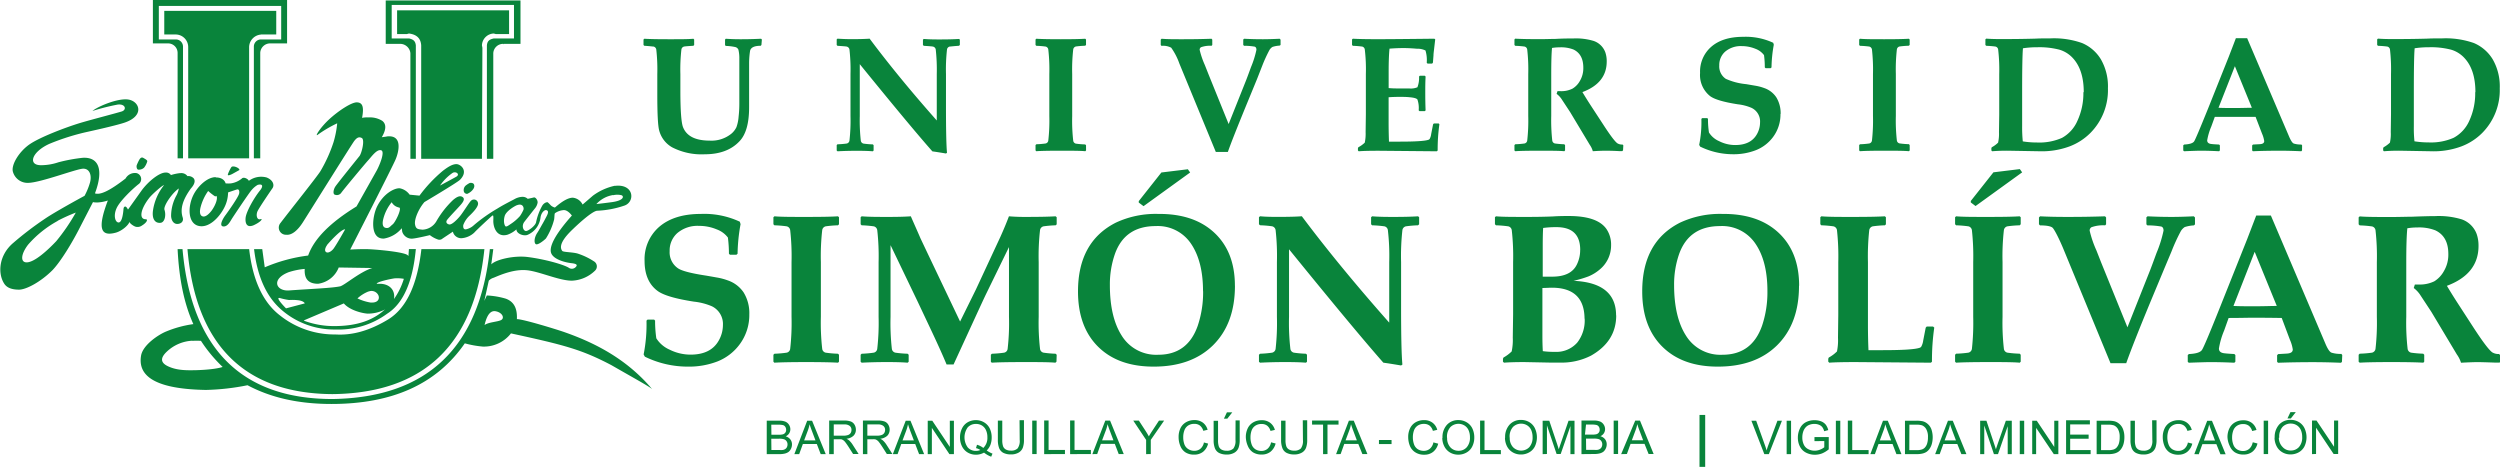 <svg xmlns="http://www.w3.org/2000/svg" viewBox="0 0 611.06 114.11"><defs><style>.cls-1{fill:#09843b;}</style></defs><g id="Capa_2" data-name="Capa 2"><g id="Capa_1-2" data-name="Capa 1"><path class="cls-1" d="M186.11,11l-.19.19c-1.53,0-2.39.41-2.58,1.22a20.15,20.15,0,0,0-.24,2.95c0,1.13,0,2.75,0,4.87v6q0,5.76-2.28,8.22c-2,2.18-4.86,3.26-8.57,3.26A15.66,15.66,0,0,1,164.27,36a6.68,6.68,0,0,1-3.14-4.08c-.32-1.13-.47-4.06-.47-8.81v-5a43.27,43.27,0,0,0-.25-6,.88.88,0,0,0-.66-.73c-.2,0-.95-.11-2.27-.19l-.19-.19V9.66l.19-.19q1.86.12,6,.12c2.8,0,4.78,0,6-.12l.19.19V11l-.19.19c-1.32.08-2.08.14-2.27.19a.85.85,0,0,0-.66.73,43.27,43.27,0,0,0-.25,6v4q0,7.34.66,9,1.31,3.26,6.5,3.26a7.72,7.72,0,0,0,5.29-1.68,4.77,4.77,0,0,0,1.25-1.6,9.53,9.53,0,0,0,.53-2.53,28.56,28.56,0,0,0,.18-3.22v-4c0-3.39,0-5.7,0-6.95a8.8,8.8,0,0,0-.23-2.26,1.15,1.15,0,0,0-.68-.61,11.79,11.79,0,0,0-2.39-.29l-.19-.19V9.66l.19-.19c1.13.08,2.29.12,3.47.12.9,0,2.61,0,5.15-.12l.19.19Zm48.5-1.31-.19-.17q-2,.12-4.5.12c-1.31,0-2.68,0-4.13-.12l-.2.17V11l.2.2c1.32.08,2.07.14,2.26.19a.87.87,0,0,1,.67.72,45.11,45.11,0,0,1,.25,6V29.45q-9.43-10.65-16.41-20c-1.15.08-2.61.12-4.35.12q-1.67,0-3.51-.12l-.19.17V11l.19.2c1.32.08,2.08.14,2.27.19a.88.88,0,0,1,.66.72,43.37,43.37,0,0,1,.25,6V28.36a43.35,43.35,0,0,1-.25,6,.85.85,0,0,1-.66.72,20.08,20.08,0,0,1-2.27.19l-.19.19V36.8l.19.18c1.5-.08,3-.12,4.48-.12,1.28,0,2.67,0,4.16.12l.19-.18V35.48l-.19-.19a19.8,19.8,0,0,1-2.27-.19.85.85,0,0,1-.67-.72,45.08,45.08,0,0,1-.25-6V15.68Q222.71,31.14,227.9,37c.75.1,1.86.27,3.32.52l.25-.17q-.25-2.64-.25-11.35V18.1a43.37,43.37,0,0,1,.25-6,.86.86,0,0,1,.66-.72c.19,0,1-.11,2.27-.19l.21-.2Zm30.84,25.81-.2-.2a20.66,20.66,0,0,1-2.27-.19.85.85,0,0,1-.66-.72,43.27,43.27,0,0,1-.25-6V18.09a43.17,43.17,0,0,1,.25-6,.88.88,0,0,1,.66-.73,22.11,22.11,0,0,1,2.27-.18l.2-.2V9.65l-.2-.18q-1.86.12-5.95.12t-6-.12l-.19.18V11l.19.2a21.49,21.49,0,0,1,2.27.18.85.85,0,0,1,.66.73,43.17,43.17,0,0,1,.25,6V28.35a43.27,43.27,0,0,1-.25,6,.83.83,0,0,1-.66.72,20.08,20.08,0,0,1-2.27.19l-.19.2v1.3l.17.2c1.3-.09,3.29-.12,6-.12s4.7,0,6,.12l.18-.2ZM313,9.69l-.22-.22c-1.63.08-3,.12-4.13.12q-2.37,0-4.56-.12l-.21.19V11l.2.19a15,15,0,0,1,2.59.21c.29.1.43.35.43.78a23.28,23.28,0,0,1-1.32,4.21c-.61,1.67-1,2.71-1.16,3.12l-4.31,10.81-4.91-12.13-.91-2.3a20.39,20.39,0,0,1-1.26-3.69.7.7,0,0,1,.33-.66,6.55,6.55,0,0,1,2.58-.35l.17-.19V9.69l-.19-.22q-3.18.12-7.06.12c-2.07,0-3.78,0-5.14-.12l-.21.22V11l.19.21a4.2,4.2,0,0,1,2.37.45,15.58,15.58,0,0,1,2,3.88l8.9,21.59h2.95c.78-2.22,2.28-6,4.52-11.47l2.6-6.32L308.55,16a34.13,34.13,0,0,1,1.67-3.65,2.19,2.19,0,0,1,.81-.88,6.51,6.51,0,0,1,1.73-.32L313,11Zm38.65,20.48h-1.18l-.19.22-.47,2.4a3.25,3.25,0,0,1-.36,1.16.67.67,0,0,1-.31.22q-1.28.45-7,.45h-2.64c-.06-1.59-.09-3.24-.09-4.93V23.77q1.21-.09,2.64-.09c.89,0,1.73,0,2.51.09,1.05.09,1.68.28,1.89.55a6.31,6.31,0,0,1,.31,2.65l.2.2h1.29l.2-.18c-.06-1.55-.08-3-.08-4.29s0-2.52.08-4l-.2-.19h-1.2l-.2.19a6.33,6.33,0,0,1-.4,2.63,4.15,4.15,0,0,1-2,.29H341.9c-.64,0-1.46,0-2.48-.09v-4c0-2.4.07-4.29.21-5.64,1.15-.09,2.29-.14,3.42-.14.94,0,2,.05,3.28.16a4.43,4.43,0,0,1,2.09.43,8.11,8.11,0,0,1,.31,3l.19.2h1.13l.19-.22.14-1.8c0-.48.1-1.06.17-1.75l.25-2.15-.21-.16q-10.23.12-13.87.12-4.1,0-6.05-.12l-.2.18V11l.2.2a21.8,21.8,0,0,1,2.27.18.85.85,0,0,1,.65.73,41.13,41.13,0,0,1,.26,6v9.83l-.06,4.35a10.43,10.43,0,0,1-.21,2.58A7.23,7.23,0,0,1,332,36l-.09.24v.54l.19.2c1-.09,2.63-.13,5-.13l14.1.13.2-.2a44,44,0,0,1,.42-6.4Zm45.13,5.35-.19-.19a2.21,2.21,0,0,1-1.24-.29c-.58-.38-1.75-1.92-3.51-4.64l-3-4.59c-.72-1.11-1.41-2.21-2.06-3.3q5.94-2.22,5.94-7.48a6.62,6.62,0,0,0-.35-2.26A4.62,4.62,0,0,0,389.51,10a14.86,14.86,0,0,0-4.93-.6c-1,0-2.43,0-4.38.11-1,0-2.27.06-3.84.06q-4.08,0-6-.12l-.19.18V11l.19.2a21.49,21.49,0,0,1,2.27.18.86.86,0,0,1,.66.73,43.17,43.17,0,0,1,.25,6V28.35a43.27,43.27,0,0,1-.25,6,.84.84,0,0,1-.66.72,20.08,20.08,0,0,1-2.27.19l-.19.2v1.32l.19.18c1.2-.09,3.2-.12,6-.12s4.67,0,6,.12l.18-.2v-1.3l-.2-.2a20.08,20.08,0,0,1-2.27-.19.84.84,0,0,1-.66-.72,45,45,0,0,1-.25-6V18.2q0-4.57.19-6.48a11.33,11.33,0,0,1,1.87-.15,8.3,8.3,0,0,1,3.39.54Q387,13.27,387,16.53a6.1,6.1,0,0,1-.83,3.24,5.06,5.06,0,0,1-1.82,1.9,6.11,6.11,0,0,1-3,.61l-.66,0-.22.66a5.28,5.28,0,0,1,1.15,1.18l2.16,3.28,4.8,8a5,5,0,0,1,.74,1.56c1.44-.09,2.48-.12,3.15-.12.43,0,1.54,0,3.32.1.39,0,.64,0,.73,0l.19-.2Zm38.45-7.64a7.43,7.43,0,0,0-1.07-4.11,5.82,5.82,0,0,0-2.95-2.25,11.6,11.6,0,0,0-2.11-.56l-2.27-.39a15.66,15.66,0,0,1-5-1.3A3.64,3.64,0,0,1,420.23,16a4.34,4.34,0,0,1,1.41-3.35,5.9,5.9,0,0,1,4.12-1.38,8.78,8.78,0,0,1,3.32.66,4.59,4.59,0,0,1,2.09,1.55,22.29,22.29,0,0,1,.19,3l.2.19h1.22l.22-.19a33.09,33.09,0,0,1,.56-5.55l-.14-.47A15.87,15.87,0,0,0,426.09,9c-3.36,0-6,.82-7.88,2.49a8,8,0,0,0-2.67,6.34A6.57,6.57,0,0,0,418,23.5q1.63,1.2,6.81,2a11.65,11.65,0,0,1,3.32.87,3.68,3.68,0,0,1,2.07,3.55,5.87,5.87,0,0,1-.75,2.85q-1.49,2.68-5.32,2.68a8.64,8.64,0,0,1-3.92-.94,5.51,5.51,0,0,1-2.5-2.13,22.52,22.52,0,0,1-.24-2.86v-.46l-.17-.19h-1.24l-.2.19a28,28,0,0,1-.54,6.35l.23.42a18.37,18.37,0,0,0,8,1.87,15,15,0,0,0,5.65-1,9.61,9.61,0,0,0,4.17-3.2,9.22,9.22,0,0,0,1.82-5.65m31.58,7.59-.2-.2a20.37,20.37,0,0,1-2.27-.19.84.84,0,0,1-.66-.72,43.27,43.27,0,0,1-.25-6V18.09a43.17,43.17,0,0,1,.25-6,.86.86,0,0,1,.66-.73,21.8,21.8,0,0,1,2.27-.18l.2-.2V9.65l-.2-.18c-1.24.08-3.23.12-5.95.12s-4.74,0-6-.12l-.19.18V11l.19.2a21.49,21.49,0,0,1,2.27.18.88.88,0,0,1,.66.73,43.17,43.17,0,0,1,.25,6V28.35a43.27,43.27,0,0,1-.25,6,.85.85,0,0,1-.66.72,20.08,20.08,0,0,1-2.27.19l-.19.2v1.3l.17.2c1.29-.09,3.28-.12,6-.12s4.69,0,6,.12l.18-.2ZM515.23,21.6a13.26,13.26,0,0,0-1.71-7.08,9.83,9.83,0,0,0-4.62-4,20.56,20.56,0,0,0-7.74-1.14c-1.21,0-2.42,0-3.62.06q-3.63.11-8.15.11c-1.24,0-2.54,0-3.91-.11l-.2.17V11l.2.2a21.46,21.46,0,0,1,2.26.18.85.85,0,0,1,.66.73,42.69,42.69,0,0,1,.26,6v9.83l-.06,4.35a9.92,9.92,0,0,1-.22,2.58A7,7,0,0,1,486.83,36l-.09.23v.54l.18.2a45.31,45.31,0,0,1,4.63-.12l6.85.12a19.52,19.52,0,0,0,7.46-1.19,14.33,14.33,0,0,0,5.08-3.28,14.86,14.86,0,0,0,4.29-10.9m-6,.93a16,16,0,0,1-1.46,7A8.69,8.69,0,0,1,504,33.7a13.69,13.69,0,0,1-6.09,1.13,22.22,22.22,0,0,1-3.49-.27,33.32,33.32,0,0,1-.16-3.76l0-8.48q0-8.34.2-10.52a22.59,22.59,0,0,1,3.45-.25,19.61,19.61,0,0,1,5.41.58,7.26,7.26,0,0,1,3.4,2.14q2.6,2.88,2.6,8.26m53.37,13-.18-.21a5.49,5.49,0,0,1-1.84-.23c-.33-.11-.68-.64-1.09-1.55L549.26,9.34H546.5c-.75,2-1.33,3.46-1.7,4.44l-5.06,12.67c-2,4.94-3.13,7.63-3.43,8.09s-1.11.72-2.45.79l-.22.19v1.27l.2.18c2.1-.09,3.41-.13,3.94-.13.68,0,2.22,0,4.62.13l.19-.2V35.52l-.19-.19q-1.49-.07-2-.15c-.61-.09-.91-.39-.91-.88a15.06,15.06,0,0,1,1-3.37l.86-2.37,4.5,0c1.86,0,3.68,0,5.47,0l1.57,4.09a7.16,7.16,0,0,1,.54,1.83c0,.46-.35.72-1.07.76l-1.68.09-.2.22v1.22l.18.2c2-.09,4.26-.13,6.63-.13.6,0,2.33,0,5.2.13l.18-.2Zm-12.3-9.19c-1,0-2.36.06-4,.06s-3.07,0-4.13-.06l4-10.16,4.15,10.16M611,21.6a13.26,13.26,0,0,0-1.71-7.08,9.9,9.9,0,0,0-4.61-4,20.73,20.73,0,0,0-7.75-1.14c-1.21,0-2.42,0-3.62.06q-3.63.11-8.15.11c-1.24,0-2.55,0-3.92-.11l-.2.17V11l.2.2a21.49,21.49,0,0,1,2.27.18.86.86,0,0,1,.66.73,43.27,43.27,0,0,1,.25,6v9.83l-.06,4.35a9.67,9.67,0,0,1-.21,2.58A7.25,7.25,0,0,1,582.6,36l-.1.23v.54l.19.2a45.13,45.13,0,0,1,4.63-.12l6.84.12a19.54,19.54,0,0,0,7.47-1.19,14.41,14.41,0,0,0,5.08-3.28A14.86,14.86,0,0,0,611,21.6m-6,.93a16,16,0,0,1-1.45,7,8.69,8.69,0,0,1-3.82,4.15,13.71,13.71,0,0,1-6.1,1.13,22.09,22.09,0,0,1-3.48-.27A31,31,0,0,1,590,30.8l0-8.48c0-5.56.06-9.07.2-10.52a22.49,22.49,0,0,1,3.45-.25,19.61,19.61,0,0,1,5.41.58,7.18,7.18,0,0,1,3.39,2.14c1.74,1.92,2.6,4.67,2.6,8.26m-421.9,54.3a9.61,9.61,0,0,0-1.39-5.35,7.63,7.63,0,0,0-3.83-2.93,14.84,14.84,0,0,0-2.76-.73c-1.62-.29-2.6-.46-2.95-.51-3.39-.53-5.53-1.1-6.44-1.69a4.72,4.72,0,0,1-2.1-4.26A5.66,5.66,0,0,1,165.52,57a7.62,7.62,0,0,1,5.35-1.79,11,11,0,0,1,4.32.86,6,6,0,0,1,2.73,2,32.39,32.39,0,0,1,.25,3.94l.25.26H180l.28-.26a43.81,43.81,0,0,1,.73-7.22l-.18-.6a20.56,20.56,0,0,0-9.54-1.9q-6.57,0-10.25,3.23a10.49,10.49,0,0,0-3.49,8.26q0,5,3.21,7.35,2.13,1.56,8.86,2.6A15.31,15.31,0,0,1,174,74.86a4.81,4.81,0,0,1,2.7,4.63,7.68,7.68,0,0,1-1,3.71q-1.92,3.48-6.92,3.48a11.45,11.45,0,0,1-5.1-1.21,7.29,7.29,0,0,1-3.26-2.78,30.57,30.57,0,0,1-.3-3.73v-.59l-.23-.25h-1.62l-.25.25a37.7,37.7,0,0,1-.7,8.26l.3.55A23.81,23.81,0,0,0,168,89.61a19.42,19.42,0,0,0,7.35-1.26,12.4,12.4,0,0,0,5.43-4.17,12,12,0,0,0,2.37-7.35m21.92,9.88-.25-.25a26,26,0,0,1-3-.26,1.08,1.08,0,0,1-.85-.93,56.38,56.38,0,0,1-.33-7.83V64.08a56.58,56.58,0,0,1,.33-7.83,1.11,1.11,0,0,1,.85-.93,27.37,27.37,0,0,1,3-.25l.25-.25V53.1l-.25-.23c-1.62.11-4.2.15-7.75.15s-6.16,0-7.78-.15l-.25.23v1.72l.25.25a27.37,27.37,0,0,1,3,.25,1.11,1.11,0,0,1,.85.93,56.58,56.58,0,0,1,.33,7.83V77.44a56.38,56.38,0,0,1-.33,7.83,1.08,1.08,0,0,1-.85.93,26,26,0,0,1-3,.26l-.25.25V88.4l.22.25q2.53-.15,7.78-.15t7.8.15l.23-.25Zm53.21,0-.26-.25a25.72,25.72,0,0,1-2.95-.26,1.08,1.08,0,0,1-.86-.93,56.38,56.38,0,0,1-.33-7.83V64.08a56.58,56.58,0,0,1,.33-7.83,1.11,1.11,0,0,1,.86-.93,27,27,0,0,1,2.95-.25l.26-.23V53.1l-.26-.23c-1.75.11-4.28.15-7.57.15-.66,0-1.94,0-3.84-.15-.67,1.77-1.37,3.42-2.08,5l-6,12.9-3.86,7.82-8-16.79L225,58.28c-1-2.33-1.82-4.12-2.37-5.41-1.53.11-3.33.15-5.38.15-2.67,0-4.89,0-6.64-.15l-.25.23v1.72l.25.25a26.74,26.74,0,0,1,2.95.25,1.11,1.11,0,0,1,.86.93,56.58,56.58,0,0,1,.33,7.83V77.44a56.38,56.38,0,0,1-.33,7.83,1.08,1.08,0,0,1-.86.93,25.43,25.43,0,0,1-2.95.26l-.25.25v1.71l.25.23c2-.1,3.9-.15,5.83-.15,1.67,0,3.48,0,5.41.15l.25-.23V86.71l-.25-.25a26,26,0,0,1-3-.26,1.09,1.09,0,0,1-.86-.93,57,57,0,0,1-.32-7.83V59.92l6.61,13.76,3.54,7.5c1.49,3.18,2.68,5.81,3.55,7.91h1.7L237.71,79q2.81-6.11,3.28-7.07l5.63-11.54V77.44a54.76,54.76,0,0,1-.33,7.83,1.07,1.07,0,0,1-.85.93,26,26,0,0,1-3,.26l-.25.25v1.71l.22.23q2.38-.15,7.78-.15c3.52,0,6.12,0,7.78.15l.26-.25Zm43.56-16.87q0-8.24-5-12.93t-13.71-4.62a23,23,0,0,0-10.37,2.12q-9.27,4.68-9.27,16.82,0,8.65,4.92,13.52T282,89.61q9.13,0,14.42-5.15,5.43-5.31,5.43-14.62m-7.78,1.31a25.68,25.68,0,0,1-1.31,8.46q-2.48,7.11-9.67,7.1A9.89,9.89,0,0,1,274.15,82c-1.91-3-2.87-7.12-2.87-12.33A22.54,22.54,0,0,1,272.54,62q2.44-6.74,9.95-6.74a9.78,9.78,0,0,1,8.62,4.3q2.94,4.32,2.94,11.63m-3.71-29.82-6.47.79-5.53,7v.35l1.17.88,11.39-8.23ZM346.87,53.1l-.25-.23c-1.73.11-3.69.15-5.86.15-1.7,0-3.49,0-5.38-.15l-.25.23v1.72l.25.25a27.37,27.37,0,0,1,3,.25,1.09,1.09,0,0,1,.85.93,55,55,0,0,1,.33,7.83V78.86q-12.27-13.86-21.36-26c-1.49.11-3.38.15-5.65.15-1.45,0-3,0-4.57-.15l-.26.23v1.72l.26.25a27,27,0,0,1,2.95.25,1.12,1.12,0,0,1,.86.93,57.17,57.17,0,0,1,.32,7.83V77.44a57,57,0,0,1-.32,7.83,1.09,1.09,0,0,1-.86.93,25.72,25.72,0,0,1-2.95.26l-.26.25v1.71l.26.23c1.95-.1,3.89-.15,5.83-.15,1.67,0,3.46,0,5.4.15l.25-.23V86.71l-.25-.25a25.43,25.43,0,0,1-2.95-.26,1.09,1.09,0,0,1-.86-.93,56.38,56.38,0,0,1-.33-7.83V60.93Q331.37,81,338.13,88.65c1,.13,2.42.36,4.33.68l.32-.22q-.33-3.44-.32-14.77V64.08a57.17,57.17,0,0,1,.32-7.83,1.11,1.11,0,0,1,.86-.93,27,27,0,0,1,2.95-.25l.28-.25Zm48.14,24q0-8-10.4-8.46a27.5,27.5,0,0,0,3.64-1.08A10.21,10.21,0,0,0,391,65.88a7.6,7.6,0,0,0,2.79-6A6.75,6.75,0,0,0,392.67,56q-2.21-3.21-9.24-3.2c-1,0-2.29,0-3.77.1q-2.81.12-6.28.12c-3.66,0-6.23,0-7.73-.15l-.25.22v1.72l.25.26a27,27,0,0,1,3,.25,1.11,1.11,0,0,1,.86.93,56.58,56.58,0,0,1,.33,7.83v12.8l-.08,5.66a13.31,13.31,0,0,1-.27,3.36,9.25,9.25,0,0,1-2,1.49l-.13.3v.71l.25.25c1.18-.1,2.85-.15,5-.15l6,.12c.66,0,1.49,0,2.5,0a15.76,15.76,0,0,0,7.8-1.71q6.14-3.5,6.13-9.83m-8.81-16a8,8,0,0,1-.83,3.62q-1.44,2.92-6,2.92c-1.16,0-1.94,0-2.32,0v-7c0-1.5,0-3.14.1-4.9a23,23,0,0,1,3.26-.2c3.87,0,5.8,1.85,5.8,5.57m1.09,16.78a8.76,8.76,0,0,1-1.8,5.85A6.79,6.79,0,0,1,380,86a19.45,19.45,0,0,1-2.9-.17c-.07-1.21-.1-2.45-.1-3.71V70.39c.85,0,1.62-.07,2.3-.07q7.95,0,8,7.58m52.45-8.06q0-8.24-5-12.93t-13.71-4.62a23,23,0,0,0-10.38,2.12q-9.27,4.68-9.26,16.82,0,8.65,4.93,13.52t13.55,4.86q9.14,0,14.42-5.15,5.43-5.31,5.42-14.62M432,71.15a25.68,25.68,0,0,1-1.31,8.46q-2.49,7.1-9.67,7.1A9.88,9.88,0,0,1,412.07,82c-1.91-3-2.88-7.13-2.88-12.33A22.54,22.54,0,0,1,410.45,62c1.64-4.49,4.95-6.74,10-6.74a9.79,9.79,0,0,1,8.62,4.3Q432,63.84,432,71.15m40.48,8.66h-1.54l-.25.28-.61,3.13a4.28,4.28,0,0,1-.48,1.51.76.76,0,0,1-.4.28q-1.68.58-9,.58H456.7c-.09-2.07-.13-4.2-.13-6.41V64.08a58.93,58.93,0,0,1,.32-7.83,1.13,1.13,0,0,1,.87-.93,27,27,0,0,1,2.95-.25l.25-.23V53.1l-.25-.23c-1.8.11-4.44.15-7.9.15s-5.89,0-7.63-.15l-.25.23v1.71l.25.26a26.74,26.74,0,0,1,2.95.25,1.12,1.12,0,0,1,.87.93,58.93,58.93,0,0,1,.32,7.83v12.8l-.07,5.66A13.6,13.6,0,0,1,449,85.9a8.63,8.63,0,0,1-2,1.49l-.13.3v.71l.25.25q1.9-.15,6.49-.15l18.36.15.25-.25a56.29,56.29,0,0,1,.56-8.33Zm21.43,6.9-.25-.26a26.77,26.77,0,0,1-3-.25,1.09,1.09,0,0,1-.86-.93,56.38,56.38,0,0,1-.33-7.83V64.08a56.48,56.48,0,0,1,.33-7.83,1.11,1.11,0,0,1,.86-.93,26.77,26.77,0,0,1,3-.25l.25-.26V53.1l-.25-.23c-1.62.11-4.2.15-7.76.15s-6.16,0-7.78-.15l-.25.23v1.71l.25.26a27.37,27.37,0,0,1,3,.25,1.12,1.12,0,0,1,.86.93,58.83,58.83,0,0,1,.32,7.83V77.44a58.72,58.72,0,0,1-.32,7.83,1.11,1.11,0,0,1-.86.93,27.37,27.37,0,0,1-3,.25l-.25.26V88.4l.23.25c1.68-.1,4.28-.15,7.77-.15s6.12,0,7.81.15l.23-.25Zm-.21-45.38-6.46.79-5.53,7v.36l1.16.88,11.39-8.23ZM536.5,53.15l-.28-.28c-2.12.1-3.92.15-5.38.15-2.06,0-4-.05-5.93-.15l-.28.25v1.72l.25.25a19.59,19.59,0,0,1,3.38.28c.37.12.56.45.56,1a30.14,30.14,0,0,1-1.72,5.48c-.79,2.17-1.3,3.53-1.51,4.07L520,80,513.59,64.2l-1.18-3a25.88,25.88,0,0,1-1.64-4.8.91.91,0,0,1,.43-.86,8.47,8.47,0,0,1,3.35-.46l.23-.25V53.15l-.26-.28c-2.76.1-5.81.15-9.18.15q-4.05,0-6.69-.15l-.28.28v1.66l.25.28c1.69,0,2.71.23,3.08.58s1.35,2.12,2.57,5l11.59,28.11h3.84q1.51-4.32,5.89-14.93L529,65.67l1.79-4.26a44.94,44.94,0,0,1,2.17-4.75A3,3,0,0,1,534,55.5a8.91,8.91,0,0,1,2.25-.41l.26-.25Zm36,33.63-.22-.28a7.42,7.42,0,0,1-2.4-.3c-.42-.15-.89-.82-1.41-2L555.06,52.69h-3.59l-2.22,5.79L542.66,75q-3.85,9.66-4.45,10.54c-.4.59-1.46.92-3.2,1l-.27.25v1.64l.25.23q4.1-.15,5.13-.15c.88,0,2.89,0,6,.15l.26-.25V86.78l-.26-.25c-1.27-.06-2.13-.14-2.57-.2-.8-.12-1.19-.5-1.19-1.14a18.93,18.93,0,0,1,1.27-4.39l1.1-3.08c2.6,0,4.55-.06,5.86-.06q3.64,0,7.12.06l2,5.33a9,9,0,0,1,.7,2.37c0,.6-.46.93-1.38,1l-2.2.13-.25.27v1.6l.22.25q4-.15,8.64-.15c.78,0,3,0,6.77.15l.22-.25Zm-16-12c-1.34,0-3.07.08-5.21.08s-4,0-5.38-.08l5.19-13.23,5.4,13.23m54.58,12-.25-.25a3,3,0,0,1-1.62-.38q-1.14-.74-4.57-6l-3.89-6q-1.41-2.17-2.67-4.29c5.14-1.92,7.73-5.17,7.73-9.75a8.62,8.62,0,0,0-.46-2.93,6,6,0,0,0-3.69-3.58,19.32,19.32,0,0,0-6.41-.78c-1.26,0-3.17.05-5.71.15-1.28,0-2.94.07-5,.07-3.53,0-6.13,0-7.77-.15l-.26.23v1.71l.26.26a27,27,0,0,1,3,.25,1.12,1.12,0,0,1,.86.93,56.48,56.48,0,0,1,.33,7.83V77.44a56.48,56.48,0,0,1-.33,7.83,1.11,1.11,0,0,1-.86.93,27,27,0,0,1-3,.25l-.26.26v1.71l.26.23q2.34-.15,7.77-.15,5.25,0,7.78.15l.22-.25V86.71l-.25-.26a27,27,0,0,1-2.95-.25,1.11,1.11,0,0,1-.86-.93,56.48,56.48,0,0,1-.33-7.83V64.23q0-6,.26-8.43a13.55,13.55,0,0,1,2.42-.2,10.88,10.88,0,0,1,4.42.7c2.12,1,3.18,2.91,3.18,5.76a7.87,7.87,0,0,1-1.09,4.22A6.76,6.76,0,0,1,595,68.76a8.1,8.1,0,0,1-3.89.78l-.86,0-.27.86a7,7,0,0,1,1.48,1.54l2.81,4.27,6.26,10.45a6.92,6.92,0,0,1,1,2c1.87-.1,3.23-.15,4.09-.15q.86,0,4.32.12l1,0,.25-.25ZM120.69,9.4c-1.08.24-1.57.6-1.68,1.69V38.82h1.56V13A2.41,2.41,0,0,1,123,10.72l.12.13v-.13h4.1V.12H94.28v10.6h3.5A2.52,2.52,0,0,1,100.31,13V38.82h1.33V11.09C101.52,10,101,9.64,100,9.4H95.74V1.21h29.89V9.4Zm0-1.21.48.13h3.26V2.53H97.06V8.32h2.41l.48-.13c1.93.24,2.89,1.21,3,2.9V38.82H117.8l.11-27.13-.11-.6a3,3,0,0,1,2.89-2.9M150.3,45.43c4.63-.56,5,3.79,2.41,4.79a23.58,23.58,0,0,1-6.77,1.29c-1.28.14-4.75,3.38-5.79,4.38s-4,3.79-2.72,5.44c.22.31,2.5.29,3.71.63a16.43,16.43,0,0,1,4,1.9,1.43,1.43,0,0,1,.28,2.31,8.59,8.59,0,0,1-5.55,2.43c-3,.07-7.93-2.21-11-2.54s-6.27,1-8.19,1.82a2.79,2.79,0,0,0-1.21.72l-1.09,4.94.61-1.32a19.33,19.33,0,0,1,4.63.78c2,.73,2.84,2.36,2.72,5,1.56,0,10.07,2.62,11.78,3.24,8,2.82,15.37,6.88,21.28,13.87-.84-.72-4.11-2.5-10-5.88-7.2-3.77-11.27-4.87-24.51-7.74A8.35,8.35,0,0,1,118,84.71a24.12,24.12,0,0,1-4.39-.79C106.7,93.93,95.85,98.74,81,98.74c-8.09,0-14.84-1.56-20.5-4.58a57.26,57.26,0,0,1-10.16,1.15C36.26,95.08,33.8,91,34.48,86.93c.43-2.59,4.21-5.13,6.17-5.92a27,27,0,0,1,6.61-1.79c-2.29-5.07-3.49-11.1-3.85-18.33h1.2c2.17,24.35,14.47,36.64,36.66,36.64,23-.35,35.92-12.41,38.46-36.64h.84l-.49,3.73c1.15-1.21,5.61-2.22,8.9-1.8,4.25.54,8.69,1.82,10,2.6a1.3,1.3,0,0,0,1.8-.21c.38-.41.23-.74-1.08-.88s-4.19-.8-4.92-2.32.82-4.63,5-9.32c0,0-1-1.44-2.05-1.33a4.27,4.27,0,0,0-2.05.73c-.19.12-.12.82-.24,1.57a15.87,15.87,0,0,1-2,4.62c-.54.55-2,1.68-2.47,1.4s-.43-1.59.36-2.78c.44-.66.94-1.62,1.28-2.2s.78-1.43.92-1.7c.37-.7.72-1.46,0-1.64-.47-.11-1.29.66-1.42,1.87A5.27,5.27,0,0,1,129,57.38c-.87.42-2.78-.19-2.77-1.32A6.45,6.45,0,0,1,124,57.38c-2.72.73-3.48-2.06-3.42-3.49s-.06-1.33-.36-1.09-3.5,3.18-4.34,4.1a5.16,5.16,0,0,1-3.14,1.33,2.14,2.14,0,0,1-1.8-1,2,2,0,0,1-.24-.61l-2.54,1.69a1.11,1.11,0,0,1-1.09.24,6.92,6.92,0,0,1-2-1.08s-2.94.72-4.11.84a2.42,2.42,0,0,1-2.65-1.69l-.11-.84a7.15,7.15,0,0,1-4.35,2.53c-3.49.19-2.91-5.34-1.68-7.84,1.54-3.13,4.21-4.53,5.54-4.45a3.88,3.88,0,0,1,2.41,1.56l2.41.24a35.06,35.06,0,0,1,5.75-6.1c1.2-.9,2.29-1.62,3.31-1.6s3,1.65.83,3.84c-.66.67-8.68,5.43-8.68,5.43-1.45,1.69-2.49,4.2-2.3,5.42s.74,1.21,1.82,1.33a4.15,4.15,0,0,0,3.37-2,22.8,22.8,0,0,1,4.1-5.25c.92-.78,1.72-1.19,2.37-.7s0,1.32-.6,2-3.06,3.24-3.29,3.67-.08.84.56,1,2-1.2,2.77-2.16,2.23-3.37,2.64-3.68a1,1,0,0,1,1.66.63c.15.87-1.31,2.33-2,3a6,6,0,0,0-1.61,2.37c-.1,1,.36,1.12.81,1A4.11,4.11,0,0,0,115.87,55a39.57,39.57,0,0,1,5.66-4c1.39-.87,3.09-1.73,4.14-2.28a4.24,4.24,0,0,1,2-.61,1.83,1.83,0,0,1,1.32.49s1.1-.23,1.49-.34,1,.64.92,1.3A3,3,0,0,1,130.7,51c-.38.48-1.84,2.32-2.54,3.23s-.31,2.13.36,2.24c.51.08,2.44-1.32,2.53-2.24a13.68,13.68,0,0,1,1.55-4.06c.52-.72,1.17-.8,1.29-.71a8.59,8.59,0,0,1,.75.75,2.33,2.33,0,0,0,1,.52c1.93-1.69,3.31-2.39,4.35-2.41A3,3,0,0,1,142.4,50l2.52-2.17a13.87,13.87,0,0,1,5.38-2.43m-.44,2.27a7,7,0,0,0-4.09,2.21s2.5-.29,3.86-.48c2.92-.41,2.89-1.45,2.29-1.68a4.24,4.24,0,0,0-2.06,0m-39.25-5.45a12.27,12.27,0,0,0-3.06,3.08s3.34-1.79,4-2.17c1-.61-.19-1.4-.92-.91M97.2,50.63a2.52,2.52,0,0,1-1.46-1.2,10.52,10.52,0,0,0-2.06,4.1c-.25,1-.24,2,.6,2.17s1.07-.38,1.69-.85,2.18-3.61,1.69-4.09a4,4,0,0,1-.46-.13m29.16-.48c-.57.21-2.67,1.46-3,2.65-.41,1.4,0,2.44.24,2.54s.64-.19,1.08-.49a11.36,11.36,0,0,0,2.42-2.05,9.46,9.46,0,0,0,.83-1.49c.18-.34,0-1.73-1.55-1.16m-4.94,26c-.79-.24-2.17-.35-3,3.31.9-.74,3.28-.78,4.08-1.25s.34-1.65-1.06-2.06M47,83.28a9.75,9.75,0,0,0-6.15,2.6c-1.51,1.4-1.88,2.67.24,3.66s4.34,1,6.9.94c4.78-.14,6.43-.79,6.43-.79a35.5,35.5,0,0,1-5.3-6.38,21.14,21.14,0,0,0-2.12,0M94.49,33.36c3.93-.51,3.06,3.58,2.21,5.59C96,40.67,85.6,61,85.6,61s1.91-.12,3.83-.11,9.72.68,10.28,1.56l.12.12.12-1.69h1.69c-.73,7.83-3,13.26-7,15.79A20.13,20.13,0,0,1,82,80.54a19.63,19.63,0,0,1-12.78-4.46C65.35,72.94,62.94,68,62.1,60.89h2l.61,4.45a39.24,39.24,0,0,1,10.61-2.88c1.44-4.11,5.42-8.08,11.82-12l4.94-8.79c.6-1.08,2.13-4.63,1.08-4.94s-2.29,1.49-3.13,2.41-6.28,7.45-6.63,8a1.3,1.3,0,0,1-1.45.48c-.68-.09-.45-1.3,0-2s5.37-6.8,5.91-7.47,1.37-4,.57-4.42-1.31.06-1.83.71S75.24,52.45,74,54.38s-2.65,3.13-4,3a1.75,1.75,0,0,1-1.44-2.88c2.28-3,8.92-11.3,9.76-12.66a35.42,35.42,0,0,0,3.2-7.08,23.7,23.7,0,0,0,.9-4.62A29.92,29.92,0,0,0,77.57,33c-.6.33.73-1.83,2.85-3.8s5.46-4.24,6.84-4.18S89,26.16,88.5,28.81a5.79,5.79,0,0,1,1.57-.11,5.71,5.71,0,0,1,3.37.84c.9.71,1.09,1.93-.12,4l1.17-.16M79.94,59.92c-.27.34-.78,1.31-.24,1.69s1.5-.28,2-1.08c.88-1.29,2.66-4.47,2.66-4.47-1-.12-4.2,3.53-4.46,3.86m10.2,11.31a8.72,8.72,0,0,0-2.73,1.71,11.89,11.89,0,0,0,3.14,1c2.07.18,2.35-1.1,1.92-1.87a1.85,1.85,0,0,0-2.33-.81m2.7-1.9c2.42,0,3.86,1.56,3.5,3.73a17.1,17.1,0,0,0,2.41-4.94,9.26,9.26,0,0,0-2.3-.11c-.92.13-4.33.84-4.33,1.32Zm-10-4a6.34,6.34,0,0,1-5.06,4c-2.69,0-3.38-1.57-3.26-3.63a17.8,17.8,0,0,0-3.93.8c-4.38,1.7-3.09,4.7.13,4.46,5.59-.4,10.36-.57,12.44-1,1.07-.23,4.81-3.54,7.88-4.48l-8.2-.13M94.76,75a2.89,2.89,0,0,1-1.08.85,9.26,9.26,0,0,1-3.83.81c-1.51-.11-4.44-.89-5.81-2.5l-9.65,4.1-.12.12a21,21,0,0,0,7.47,1.32c5.55,0,9.89-1.44,13-4.7m-20.25-.84c-.12-.36-.73-.63-1.42-.75a12.16,12.16,0,0,0-2.41-.08,16.28,16.28,0,0,1-2.25-.48c-1.35-.33,1.5,2.52,1.5,2.52ZM115.8,45c-.15-.3-.75-.36-1-.27a5.58,5.58,0,0,0-1,.65,1.49,1.49,0,0,0-.41,1.47.81.81,0,0,0,.81.53,3.48,3.48,0,0,0,1.21-.84c.53-.57.64-1.07.41-1.54m2.6,15.89H103c-1,8.67-3.62,14.47-8.21,17.24S86,82,82,81.75a21.39,21.39,0,0,1-13.63-4.7c-4.21-3.26-6.63-8.81-7.47-16.16H45.82c2,23.51,14,35.32,35.45,35.44,22.3-.24,34.72-12.06,37.13-35.44M70.17,10.61V0H37.37V10.61H41a2.32,2.32,0,0,1,2.41,2.29V38.7h1.32V11.45A1.75,1.75,0,0,0,43,9.64H38.82V1.45H68.73V9.64h-5a1.75,1.75,0,0,0-1.68,1.81V38.7h1.56V12.9a2.42,2.42,0,0,1,2.53-2.29ZM63.78,8.43h3.74V2.65H40.15V8.43H43a3.08,3.08,0,0,1,3,3V38.7H60.89V11.45a3.14,3.14,0,0,1,2.89-3M44.13,42.32a1.83,1.83,0,0,1,1.69.73,1.77,1.77,0,0,1,1.5.52c.39.45.43,1.29-.66,2.49-2,2.77-2.69,5-2,7.11.3,1-.48,1.57-1.33,1.57s-1.43-.76-1.51-1.92a10.53,10.53,0,0,1,1.39-5.2,5.65,5.65,0,0,0,.49-1.56,9,9,0,0,0-1.33,1.21c-1.49,1.7-2.37,3.4-2.17,4,.44,1.32.08,3.07-.94,3.19-1.4.16-2.2-1-1.84-3.19a12.91,12.91,0,0,1,2.66-6c-.25-.12-2.92,2.22-3.62,3.13-2.19,2.82-2.5,5.21-.84,5.19.6,0,.3.79-.9,1.52a1.84,1.84,0,0,1-1.47.33c-.56-.11-1.61-.88-1.61-1.24-.12.71-1.73,2.2-3.28,2.65-3.6,1-4.72-.69-2-7.84a9.79,9.79,0,0,1-2.53.48c-1.13,0-1.09-.12-1.09-.12l-3.61,7c-1.56,3-4.22,7.47-6.27,9.63-2.89,2.91-6.49,4.81-8.22,4.8s-3-.44-3.66-1.55c-1.54-2.45-1.29-6.86,2.24-9.86A80.17,80.17,0,0,1,11,53.46c1.44-1,5.55-3.37,9.67-5.6A16.39,16.39,0,0,0,22,44.61c.47-1.74-.08-3.42-1.69-3.38S10.07,44.59,7,44.69a3.72,3.72,0,0,1-3.88-2.85c-.33-1.75,1.68-4.94,4.22-6.64s8.49-4,12.3-5.16c2.79-.83,8.85-2.4,10.12-2.8s.92-1.91-1-1.68a53.36,53.36,0,0,0-6.15,1.56c1.09-1,6.54-3.39,9.09-2.72s3.49,4-1.3,5.59c-2.31.77-8.87,2.2-8.87,2.2a55.71,55.71,0,0,0-9.53,3c-4.32,2-5.25,5.23-1.92,5.19a13.39,13.39,0,0,0,4.22-.72,40.67,40.67,0,0,1,5.91-1.09c3.93-.23,5.18,2.89,3,8.69,1.33.48,3.73-.73,7.48-3.63a2.61,2.61,0,0,1,2.72-1.31,1.52,1.52,0,0,1,.41,2.73c-1.54,1.22-4.5,4.06-5.31,5.81s-.4,3.35.37,3.51c1.1.22,1.28-3.07,1.32-3.39s.22-.54.49-.48.59.73.59.73l3.27-4.58c1.57-2.21,4.36-4.48,5.9-4.47a1.42,1.42,0,0,1,1.33.61,11.24,11.24,0,0,1,2.29-.48M14.1,54A26.29,26.29,0,0,0,6.87,59.8c-1.78,2.32-1.93,4.33-.36,4.33,1.93,0,5.18-3,7.23-5.17a47.68,47.68,0,0,0,4.79-7,42.67,42.67,0,0,0-4.43,2M56.54,40.87c-.15.18-1,1.8-.83,1.93s.65-.08,1-.24l1.8-1c.13-.47-1.53-1.19-1.93-.73m-3.85,2.54c2.14,0,2.41,1.45,2.41,1.45a6.69,6.69,0,0,0,1.33,0,5.45,5.45,0,0,0,2.65-1.19c.49-.51,1.64.2,1.69.58a5.06,5.06,0,0,1,4.36-.83c1.67.67,1.93,1.92,1.42,2.64s-3.13,4.58-3.61,5.54-.2,2.33.72,2c.58-.17.14.61-1.47,1.38a2.72,2.72,0,0,1-.94.31c-.84.12-1.4-.51-1.26-2s2.07-4.92,3.55-6.73c.79-1,.66-1.66-.6-1.33a5.59,5.59,0,0,0-1.45,1.23c-.54.54-4.4,6.34-4.82,7s-1,1.87-1.94,1.93c-1.42.09-.32-1.88.34-2.76s3.16-4.42,3.34-5.28c.14-.65-.08-1.14-.54-1s-2.16.72-2.16.72a8.4,8.4,0,0,1-1,3.85c-1.23,2.35-3.79,5-6.31,4.31s-2.6-4.65-1.16-7.55c1-2,3.29-4.33,5.43-4.34M52.57,48a15.12,15.12,0,0,1-1.69-1.32A12.12,12.12,0,0,0,49,50.76c-.23,1-.2,2,.63,2.15.59.11,1.35-.47,2.07-1.4,1-1.35,1.64-3.16,1.16-3.65a.21.21,0,0,1-.24.12M36,39.41c0-.27-.45-.52-1-.83s-.9.38-1,.55-.47.93-.58,1.26,0,1,.36,1.08A1.93,1.93,0,0,0,35.2,41a4.21,4.21,0,0,0,.8-1.58m380.79,62H415.4v12.75h1.39ZM190.52,111a5.44,5.44,0,0,0,1.32-.14,2.67,2.67,0,0,0,.9-.4,2.21,2.21,0,0,0,.59-.76,2.44,2.44,0,0,0,.25-1.07,2,2,0,0,0-.4-1.23,2.21,2.21,0,0,0-1.14-.75,2,2,0,0,0,.86-.74,1.86,1.86,0,0,0,.28-1,2,2,0,0,0-.32-1.07,1.91,1.91,0,0,0-.89-.77,3.81,3.81,0,0,0-1.49-.25h-3.07V111Zm-2-7.2h1.63a5.09,5.09,0,0,1,1.25.11,1,1,0,0,1,.55.43,1.28,1.28,0,0,1,.2.71,1.08,1.08,0,0,1-.83,1.12,4.14,4.14,0,0,1-1,.09h-1.77Zm0,3.43h1.89a4,4,0,0,1,1.19.13,1.23,1.23,0,0,1,.65.48,1.32,1.32,0,0,1,.24.79,1.53,1.53,0,0,1-.16.69,1.15,1.15,0,0,1-.42.45,1.51,1.51,0,0,1-.62.22,4.25,4.25,0,0,1-.74,0h-2Zm6.82,3.77.9-2.48h3.41l.95,2.48h1.23l-3.34-8.17H197.3L194.16,111Zm2.11-5.75a10.64,10.64,0,0,0,.44-1.56c.12.45.32,1,.58,1.69l.85,2.26h-2.77Zm6.34,5.75v-3.63H205a4.05,4.05,0,0,1,.61,0,1.52,1.52,0,0,1,.49.22,2.34,2.34,0,0,1,.55.55c.2.25.46.63.78,1.12l1.08,1.7h1.35l-1.42-2.22a5.6,5.6,0,0,0-.89-1.09,3.2,3.2,0,0,0-.65-.41,2.87,2.87,0,0,0,1.73-.75,2.05,2.05,0,0,0,.57-1.47,2.37,2.37,0,0,0-.34-1.23,1.79,1.79,0,0,0-.91-.77,4.7,4.7,0,0,0-1.66-.23h-3.62V111Zm0-7.26h2.58a2,2,0,0,1,1.33.37,1.22,1.22,0,0,1,.42,1,1.38,1.38,0,0,1-.21.74,1.26,1.26,0,0,1-.64.48,3.26,3.26,0,0,1-1.16.16h-2.32ZM212,111v-3.63h1.26a3.79,3.79,0,0,1,.6,0,1.43,1.43,0,0,1,.49.22,2.17,2.17,0,0,1,.55.55c.2.25.46.63.78,1.12l1.08,1.7h1.36l-1.42-2.22a5.28,5.28,0,0,0-.9-1.09,2.94,2.94,0,0,0-.65-.41,2.93,2.93,0,0,0,1.74-.75,2.09,2.09,0,0,0,.56-1.47,2.28,2.28,0,0,0-.34-1.23,1.79,1.79,0,0,0-.91-.77,4.7,4.7,0,0,0-1.66-.23h-3.62V111Zm0-7.26h2.59a2,2,0,0,1,1.33.37,1.22,1.22,0,0,1,.42,1,1.39,1.39,0,0,1-.22.74,1.26,1.26,0,0,1-.64.48,3.2,3.2,0,0,1-1.15.16H212Zm7.39,7.26.9-2.48h3.41l.95,2.48h1.23l-3.34-8.17h-1.16L218.23,111Zm2.11-5.75a10.64,10.64,0,0,0,.44-1.56c.12.45.32,1,.57,1.69l.86,2.26h-2.77Zm6.27,5.75v-6.42l4.29,6.42h1.1v-8.17h-1v6.41l-4.29-6.41h-1.11V111Zm13.39-.88a3.9,3.9,0,0,0,.93-1.4,5.13,5.13,0,0,0,.3-1.81,5,5,0,0,0-.47-2.18,3.53,3.53,0,0,0-1.39-1.5,3.88,3.88,0,0,0-2-.54,4,4,0,0,0-2,.52,3.46,3.46,0,0,0-1.39,1.51,4.84,4.84,0,0,0-.49,2.2,4.75,4.75,0,0,0,.49,2.18,3.57,3.57,0,0,0,1.38,1.5,3.86,3.86,0,0,0,2,.54,4,4,0,0,0,2-.51,6.38,6.38,0,0,0,1.75,1l.32-.75a6.51,6.51,0,0,1-1.39-.76m-2.64-.59a3.61,3.61,0,0,1,1.07.46,2.66,2.66,0,0,1-1.09.22,2.62,2.62,0,0,1-2-.85,4.19,4.19,0,0,1,0-4.91,2.67,2.67,0,0,1,2-.83A2.72,2.72,0,0,1,240,104a2.57,2.57,0,0,1,1,1.15,4,4,0,0,1,.34,1.73,3.38,3.38,0,0,1-1,2.61,4.21,4.21,0,0,0-1.54-.78Zm10.68-2a3.08,3.08,0,0,1-.51,2.07,2.22,2.22,0,0,1-1.69.54,2.37,2.37,0,0,1-1.18-.27,1.48,1.48,0,0,1-.68-.78,4.59,4.59,0,0,1-.2-1.56v-4.72h-1.08v4.72a5.63,5.63,0,0,0,.31,2,2.27,2.27,0,0,0,1,1.14,4,4,0,0,0,1.88.4,3.6,3.6,0,0,0,1.91-.46,2.33,2.33,0,0,0,1-1.18,5.44,5.44,0,0,0,.28-2v-4.72h-1.08Zm3.06,3.45h1.08v-8.17h-1.08Zm8,0v-1h-4v-7.2h-1.08V111Zm6.34,0v-1h-4v-7.2h-1.08V111Zm1.54,0,.89-2.48h3.42l.95,2.48h1.23l-3.34-8.17h-1.17L267,111Zm2.1-5.75a9.53,9.53,0,0,0,.44-1.56c.13.45.32,1,.58,1.69l.85,2.26h-2.77Zm11,5.75v-3.46l3.26-4.71h-1.26l-1.58,2.41c-.35.53-.65,1-.89,1.44-.26-.46-.53-.92-.83-1.38l-1.61-2.47H277l3.14,4.71V111Zm13-2.87a2.69,2.69,0,0,1-.85,1.56,2.32,2.32,0,0,1-1.54.52,2.65,2.65,0,0,1-1.38-.38,2.34,2.34,0,0,1-1-1.16,5.07,5.07,0,0,1-.3-1.82,4.66,4.66,0,0,1,.26-1.57,2.35,2.35,0,0,1,.88-1.21,2.66,2.66,0,0,1,1.58-.45,2.17,2.17,0,0,1,1.35.41,2.52,2.52,0,0,1,.83,1.29l1.06-.25a3.26,3.26,0,0,0-1.16-1.75,3.34,3.34,0,0,0-2.06-.62,4,4,0,0,0-2,.49,3.39,3.39,0,0,0-1.39,1.44,4.87,4.87,0,0,0-.48,2.22,5.52,5.52,0,0,0,.43,2.19,3.33,3.33,0,0,0,1.26,1.56,3.84,3.84,0,0,0,2.14.54,3.41,3.41,0,0,0,2.16-.7,3.69,3.69,0,0,0,1.22-2l-1.08-.28m7.77-.59a3.1,3.1,0,0,1-.51,2.08,2.25,2.25,0,0,1-1.7.54,2.42,2.42,0,0,1-1.18-.27,1.53,1.53,0,0,1-.68-.78,4.67,4.67,0,0,1-.19-1.57v-4.7h-1.08v4.71a5.45,5.45,0,0,0,.31,2,2.22,2.22,0,0,0,1,1.14,4,4,0,0,0,1.88.4,3.56,3.56,0,0,0,1.9-.46,2.35,2.35,0,0,0,1-1.18,5.68,5.68,0,0,0,.28-2v-4.71H302Zm-2-5.21,1.22-1.56h-1.31l-.74,1.56Zm10.69,5.8a2.7,2.7,0,0,1-.86,1.56,2.31,2.31,0,0,1-1.53.52,2.71,2.71,0,0,1-1.39-.38,2.32,2.32,0,0,1-.94-1.16,5.07,5.07,0,0,1-.3-1.82,4.91,4.91,0,0,1,.25-1.57,2.37,2.37,0,0,1,.89-1.21,2.65,2.65,0,0,1,1.57-.45,2.2,2.2,0,0,1,1.36.41,2.51,2.51,0,0,1,.82,1.29l1.07-.25a3.22,3.22,0,0,0-1.17-1.75,3.3,3.3,0,0,0-2.06-.62,4.06,4.06,0,0,0-2,.49,3.37,3.37,0,0,0-1.38,1.44,4.87,4.87,0,0,0-.49,2.22A5.7,5.7,0,0,0,305,109a3.4,3.4,0,0,0,1.26,1.56,3.87,3.87,0,0,0,2.15.54,3.36,3.36,0,0,0,2.15-.7,3.7,3.7,0,0,0,1.23-2l-1.08-.28m7.76-.58a3.15,3.15,0,0,1-.5,2.07,2.27,2.27,0,0,1-1.7.54,2.37,2.37,0,0,1-1.18-.27,1.48,1.48,0,0,1-.68-.78,4.59,4.59,0,0,1-.2-1.56v-4.72h-1.08v4.72a5.4,5.4,0,0,0,.32,2,2.18,2.18,0,0,0,1,1.14,3.93,3.93,0,0,0,1.87.4,3.6,3.6,0,0,0,1.91-.46,2.33,2.33,0,0,0,1-1.18,5.44,5.44,0,0,0,.28-2v-4.72h-1.08Zm6,3.45v-7.2h2.7v-1h-6.47v1h2.69V111Zm3.21,0,.89-2.48H332l1,2.48h1.23l-3.34-8.17H329.7L326.57,111Zm2.1-5.75a9.53,9.53,0,0,0,.44-1.56c.13.45.32,1,.58,1.69l.85,2.26h-2.76Zm7.27,3.3h3.08v-1h-3.08Zm13.31-.42a2.7,2.7,0,0,1-.86,1.56,2.31,2.31,0,0,1-1.53.52,2.71,2.71,0,0,1-1.39-.38,2.32,2.32,0,0,1-.94-1.16,5.07,5.07,0,0,1-.3-1.82,4.91,4.91,0,0,1,.25-1.57,2.37,2.37,0,0,1,.89-1.21,2.65,2.65,0,0,1,1.57-.45,2.2,2.2,0,0,1,1.36.41,2.51,2.51,0,0,1,.82,1.29l1.07-.25a3.22,3.22,0,0,0-1.17-1.75,3.3,3.3,0,0,0-2.06-.62,4,4,0,0,0-2,.49,3.37,3.37,0,0,0-1.38,1.44,4.75,4.75,0,0,0-.49,2.22,5.7,5.7,0,0,0,.43,2.19A3.4,3.4,0,0,0,346,110.6a3.87,3.87,0,0,0,2.15.54,3.36,3.36,0,0,0,2.15-.7,3.7,3.7,0,0,0,1.23-2l-1.08-.28m2.08-1.11a4.49,4.49,0,0,0,.47,2,3.6,3.6,0,0,0,1.37,1.52,3.86,3.86,0,0,0,2.06.56,4,4,0,0,0,2-.51,3.39,3.39,0,0,0,1.42-1.48,4.74,4.74,0,0,0,.5-2.22,5,5,0,0,0-.47-2.19,3.5,3.5,0,0,0-1.39-1.51,3.88,3.88,0,0,0-2-.54,3.69,3.69,0,0,0-2.82,1.15,4.43,4.43,0,0,0-1.09,3.18m1.11,0a3.51,3.51,0,0,1,.83-2.63,2.83,2.83,0,0,1,3.43-.38,2.57,2.57,0,0,1,1,1.15,4.13,4.13,0,0,1,.34,1.74,3.48,3.48,0,0,1-.79,2.44,2.59,2.59,0,0,1-2,.85,2.62,2.62,0,0,1-2-.85,3.29,3.29,0,0,1-.79-2.32m13.14,4v-1h-4v-7.2h-1.08V111Zm1-4a4.62,4.62,0,0,0,.46,2,3.62,3.62,0,0,0,1.38,1.52,3.86,3.86,0,0,0,2.06.56,4,4,0,0,0,2-.51,3.39,3.39,0,0,0,1.42-1.48,5.21,5.21,0,0,0,0-4.41,3.48,3.48,0,0,0-1.38-1.51,3.89,3.89,0,0,0-2-.54,3.67,3.67,0,0,0-2.81,1.15,4.43,4.43,0,0,0-1.09,3.18m1.11,0a3.47,3.47,0,0,1,.83-2.63,2.83,2.83,0,0,1,3.43-.38,2.57,2.57,0,0,1,1,1.15,4.29,4.29,0,0,1,.34,1.74,3.53,3.53,0,0,1-.79,2.44,2.78,2.78,0,0,1-4,0,3.25,3.25,0,0,1-.79-2.32m9.09,4v-7l2.36,7h1l2.38-6.83V111h1v-8.17h-1.46l-1.95,5.68c-.2.58-.34,1-.44,1.31l-.38-1.21-1.94-5.78h-1.62V111Zm11.55,0a5.44,5.44,0,0,0,1.32-.14,2.67,2.67,0,0,0,.9-.4,2.21,2.21,0,0,0,.59-.76,2.31,2.31,0,0,0,.25-1.07,2,2,0,0,0-.4-1.23,2.21,2.21,0,0,0-1.14-.75,2,2,0,0,0,.86-.74,1.86,1.86,0,0,0,.28-1,2,2,0,0,0-.32-1.07,1.94,1.94,0,0,0-.88-.77,3.9,3.9,0,0,0-1.5-.25h-3.07V111Zm-2-7.2H389a5.09,5.09,0,0,1,1.25.11,1,1,0,0,1,.55.43,1.28,1.28,0,0,1,.2.71,1.08,1.08,0,0,1-.83,1.12,4.14,4.14,0,0,1-1,.09h-1.77Zm0,3.43h1.89a4.15,4.15,0,0,1,1.2.13,1.24,1.24,0,0,1,.64.48,1.32,1.32,0,0,1,.24.79,1.53,1.53,0,0,1-.16.69,1.15,1.15,0,0,1-.42.45,1.51,1.51,0,0,1-.62.22,4.25,4.25,0,0,1-.74,0h-2Zm6.76,3.77h1.08v-8.17h-1.08Zm3.23,0,.9-2.48h3.41l1,2.48h1.23l-3.34-8.17h-1.16L396.25,111Zm2.1-5.75a10.68,10.68,0,0,0,.45-1.56,17.72,17.72,0,0,0,.57,1.69l.85,2.26h-2.76ZM432.35,111l3.2-8.17h-1.1l-2.21,5.93c-.17.45-.31.89-.44,1.34-.11-.41-.26-.86-.43-1.34l-2.12-5.93h-1.17l3.16,8.17Zm4.35,0h1.08v-8.17H436.7Zm9.2-3.2v1.52a3.69,3.69,0,0,1-1,.57,3.63,3.63,0,0,1-1.37.27,3.38,3.38,0,0,1-1.53-.36,2.35,2.35,0,0,1-1.09-1.09,4,4,0,0,1-.38-1.82,4.39,4.39,0,0,1,.31-1.64,2.88,2.88,0,0,1,.52-.81,2.2,2.2,0,0,1,.87-.59,3.15,3.15,0,0,1,1.28-.23,2.78,2.78,0,0,1,1.13.22,1.9,1.9,0,0,1,.77.56,2.85,2.85,0,0,1,.46,1l1-.27a3.71,3.71,0,0,0-.62-1.34,2.69,2.69,0,0,0-1.12-.8,4.3,4.3,0,0,0-1.6-.28,4.42,4.42,0,0,0-2.16.5,3.28,3.28,0,0,0-1.43,1.53,5.08,5.08,0,0,0-.5,2.22,4.73,4.73,0,0,0,.5,2.18,3.44,3.44,0,0,0,1.48,1.49,4.72,4.72,0,0,0,2.19.52,5,5,0,0,0,1.74-.32,6.44,6.44,0,0,0,1.64-1v-3H443.5v1Zm2.83,3.2h1.08v-8.17h-1.08Zm8,0v-1h-4v-7.2h-1.08V111Zm1.54,0,.89-2.48h3.42l.95,2.48h1.23l-3.34-8.17h-1.17L457.16,111Zm2.1-5.75a9.53,9.53,0,0,0,.44-1.56c.13.45.32,1,.58,1.69l.85,2.26h-2.76Zm8.2,5.75a5.72,5.72,0,0,0,1.31-.14,3.19,3.19,0,0,0,1-.41,2.89,2.89,0,0,0,.74-.74,3.87,3.87,0,0,0,.56-1.19,6.16,6.16,0,0,0-.1-3.59,3.24,3.24,0,0,0-1-1.39,2.82,2.82,0,0,0-1.2-.59,7.24,7.24,0,0,0-1.45-.12h-2.81V111Zm-1.87-7.2h1.72a4.2,4.2,0,0,1,1.39.17,2.1,2.1,0,0,1,1,.91,3.81,3.81,0,0,1,.43,2,4.9,4.9,0,0,1-.22,1.58,2.53,2.53,0,0,1-.6,1,1.78,1.78,0,0,1-.73.42,4.2,4.2,0,0,1-1.26.15h-1.75Zm7.41,7.2.89-2.48h3.41l1,2.48h1.23l-3.34-8.17h-1.17L473,111Zm2.1-5.75a9.53,9.53,0,0,0,.44-1.56c.13.45.32,1,.58,1.69l.85,2.26h-2.77ZM485,111v-7l2.36,7h1l2.37-6.83V111h1v-8.17h-1.45l-2,5.68c-.19.58-.34,1-.43,1.31-.08-.26-.21-.67-.39-1.21l-1.93-5.78H484V111Zm8.68,0h1.08v-8.17h-1.08Zm4,0v-6.42L502,111h1.11v-8.17h-1v6.41l-4.28-6.41h-1.11V111Zm13.32,0v-1h-5v-2.77h4.51v-1H506v-2.5h4.82v-1H505V111Zm4.43,0a5.66,5.66,0,0,0,1.31-.14,3.25,3.25,0,0,0,1-.41,3.05,3.05,0,0,0,.74-.74,4.11,4.11,0,0,0,.56-1.19,5.9,5.9,0,0,0,.21-1.65,5.34,5.34,0,0,0-.32-1.94,3.22,3.22,0,0,0-1-1.39,2.82,2.82,0,0,0-1.2-.59,7.31,7.31,0,0,0-1.45-.12h-2.81V111Zm-1.86-7.2h1.71a4.23,4.23,0,0,1,1.4.17,2.1,2.1,0,0,1,1,.91,3.82,3.82,0,0,1,.42,2,5.21,5.21,0,0,1-.21,1.58,2.78,2.78,0,0,1-.6,1,1.85,1.85,0,0,1-.73.42,4.27,4.27,0,0,1-1.27.15h-1.74Zm12.51,3.75a3.08,3.08,0,0,1-.51,2.07,2.27,2.27,0,0,1-1.7.54,2.39,2.39,0,0,1-1.18-.27,1.47,1.47,0,0,1-.67-.78,4.35,4.35,0,0,1-.2-1.56v-4.72h-1.08v4.72a5.42,5.42,0,0,0,.31,2,2.22,2.22,0,0,0,1,1.14,4,4,0,0,0,1.88.4,3.56,3.56,0,0,0,1.9-.46,2.35,2.35,0,0,0,1-1.18,5.68,5.68,0,0,0,.28-2v-4.72h-1.08Zm8.7.58a2.7,2.7,0,0,1-.86,1.56,2.31,2.31,0,0,1-1.53.52,2.71,2.71,0,0,1-1.39-.38,2.32,2.32,0,0,1-.94-1.16,5.06,5.06,0,0,1-.31-1.82,4.92,4.92,0,0,1,.26-1.57,2.37,2.37,0,0,1,.89-1.21,2.63,2.63,0,0,1,1.57-.45,2.2,2.2,0,0,1,1.36.41,2.51,2.51,0,0,1,.82,1.29l1.07-.25a3.22,3.22,0,0,0-1.17-1.75,3.29,3.29,0,0,0-2.05-.62,4.07,4.07,0,0,0-2,.49,3.37,3.37,0,0,0-1.38,1.44,4.75,4.75,0,0,0-.49,2.22,5.7,5.7,0,0,0,.43,2.19,3.4,3.4,0,0,0,1.26,1.56,3.87,3.87,0,0,0,2.15.54,3.36,3.36,0,0,0,2.15-.7,3.7,3.7,0,0,0,1.23-2l-1.08-.28m2.66,2.87.89-2.48h3.41l1,2.48H544l-3.34-8.17h-1.17L536.34,111Zm2.1-5.75a9.53,9.53,0,0,0,.44-1.56c.13.45.32,1,.58,1.69l.85,2.26H538.7Zm11.07,2.88a2.69,2.69,0,0,1-.85,1.56,2.32,2.32,0,0,1-1.54.52,2.71,2.71,0,0,1-1.38-.38,2.27,2.27,0,0,1-.94-1.16,4.85,4.85,0,0,1-.31-1.82,4.92,4.92,0,0,1,.26-1.57,2.32,2.32,0,0,1,.89-1.21,2.63,2.63,0,0,1,1.57-.45,2.22,2.22,0,0,1,1.36.41,2.51,2.51,0,0,1,.82,1.29l1.06-.25a3.2,3.2,0,0,0-1.16-1.75,3.32,3.32,0,0,0-2.06-.62,4,4,0,0,0-2,.49,3.31,3.31,0,0,0-1.38,1.44,4.75,4.75,0,0,0-.49,2.22A5.52,5.52,0,0,0,545,109a3.4,3.4,0,0,0,1.26,1.56,3.84,3.84,0,0,0,2.14.54,3.39,3.39,0,0,0,2.16-.7,3.63,3.63,0,0,0,1.22-2l-1.08-.28m2.6,2.87h1.08v-8.17h-1.08Zm2.65-4a4.62,4.62,0,0,0,.47,2,3.56,3.56,0,0,0,1.38,1.52,3.86,3.86,0,0,0,2.06.56,4.06,4.06,0,0,0,2-.51,3.45,3.45,0,0,0,1.42-1.48,5.21,5.21,0,0,0,0-4.41,3.54,3.54,0,0,0-1.38-1.51,3.94,3.94,0,0,0-2-.54,3.71,3.71,0,0,0-2.82,1.15,4.48,4.48,0,0,0-1.09,3.18m1.12,0a3.51,3.51,0,0,1,.82-2.63,2.75,2.75,0,0,1,2-.79,2.69,2.69,0,0,1,1.45.41,2.59,2.59,0,0,1,1,1.15,4.29,4.29,0,0,1,.33,1.74,3.48,3.48,0,0,1-.78,2.43,2.63,2.63,0,0,1-2,.86,2.59,2.59,0,0,1-2-.85A3.25,3.25,0,0,1,557,107m2.93-4.71,1.22-1.56h-1.31l-.74,1.56Zm6.17,8.67v-6.42l4.29,6.42h1.11v-8.17h-1v6.41l-4.29-6.41h-1.1V111Z"/></g></g></svg>